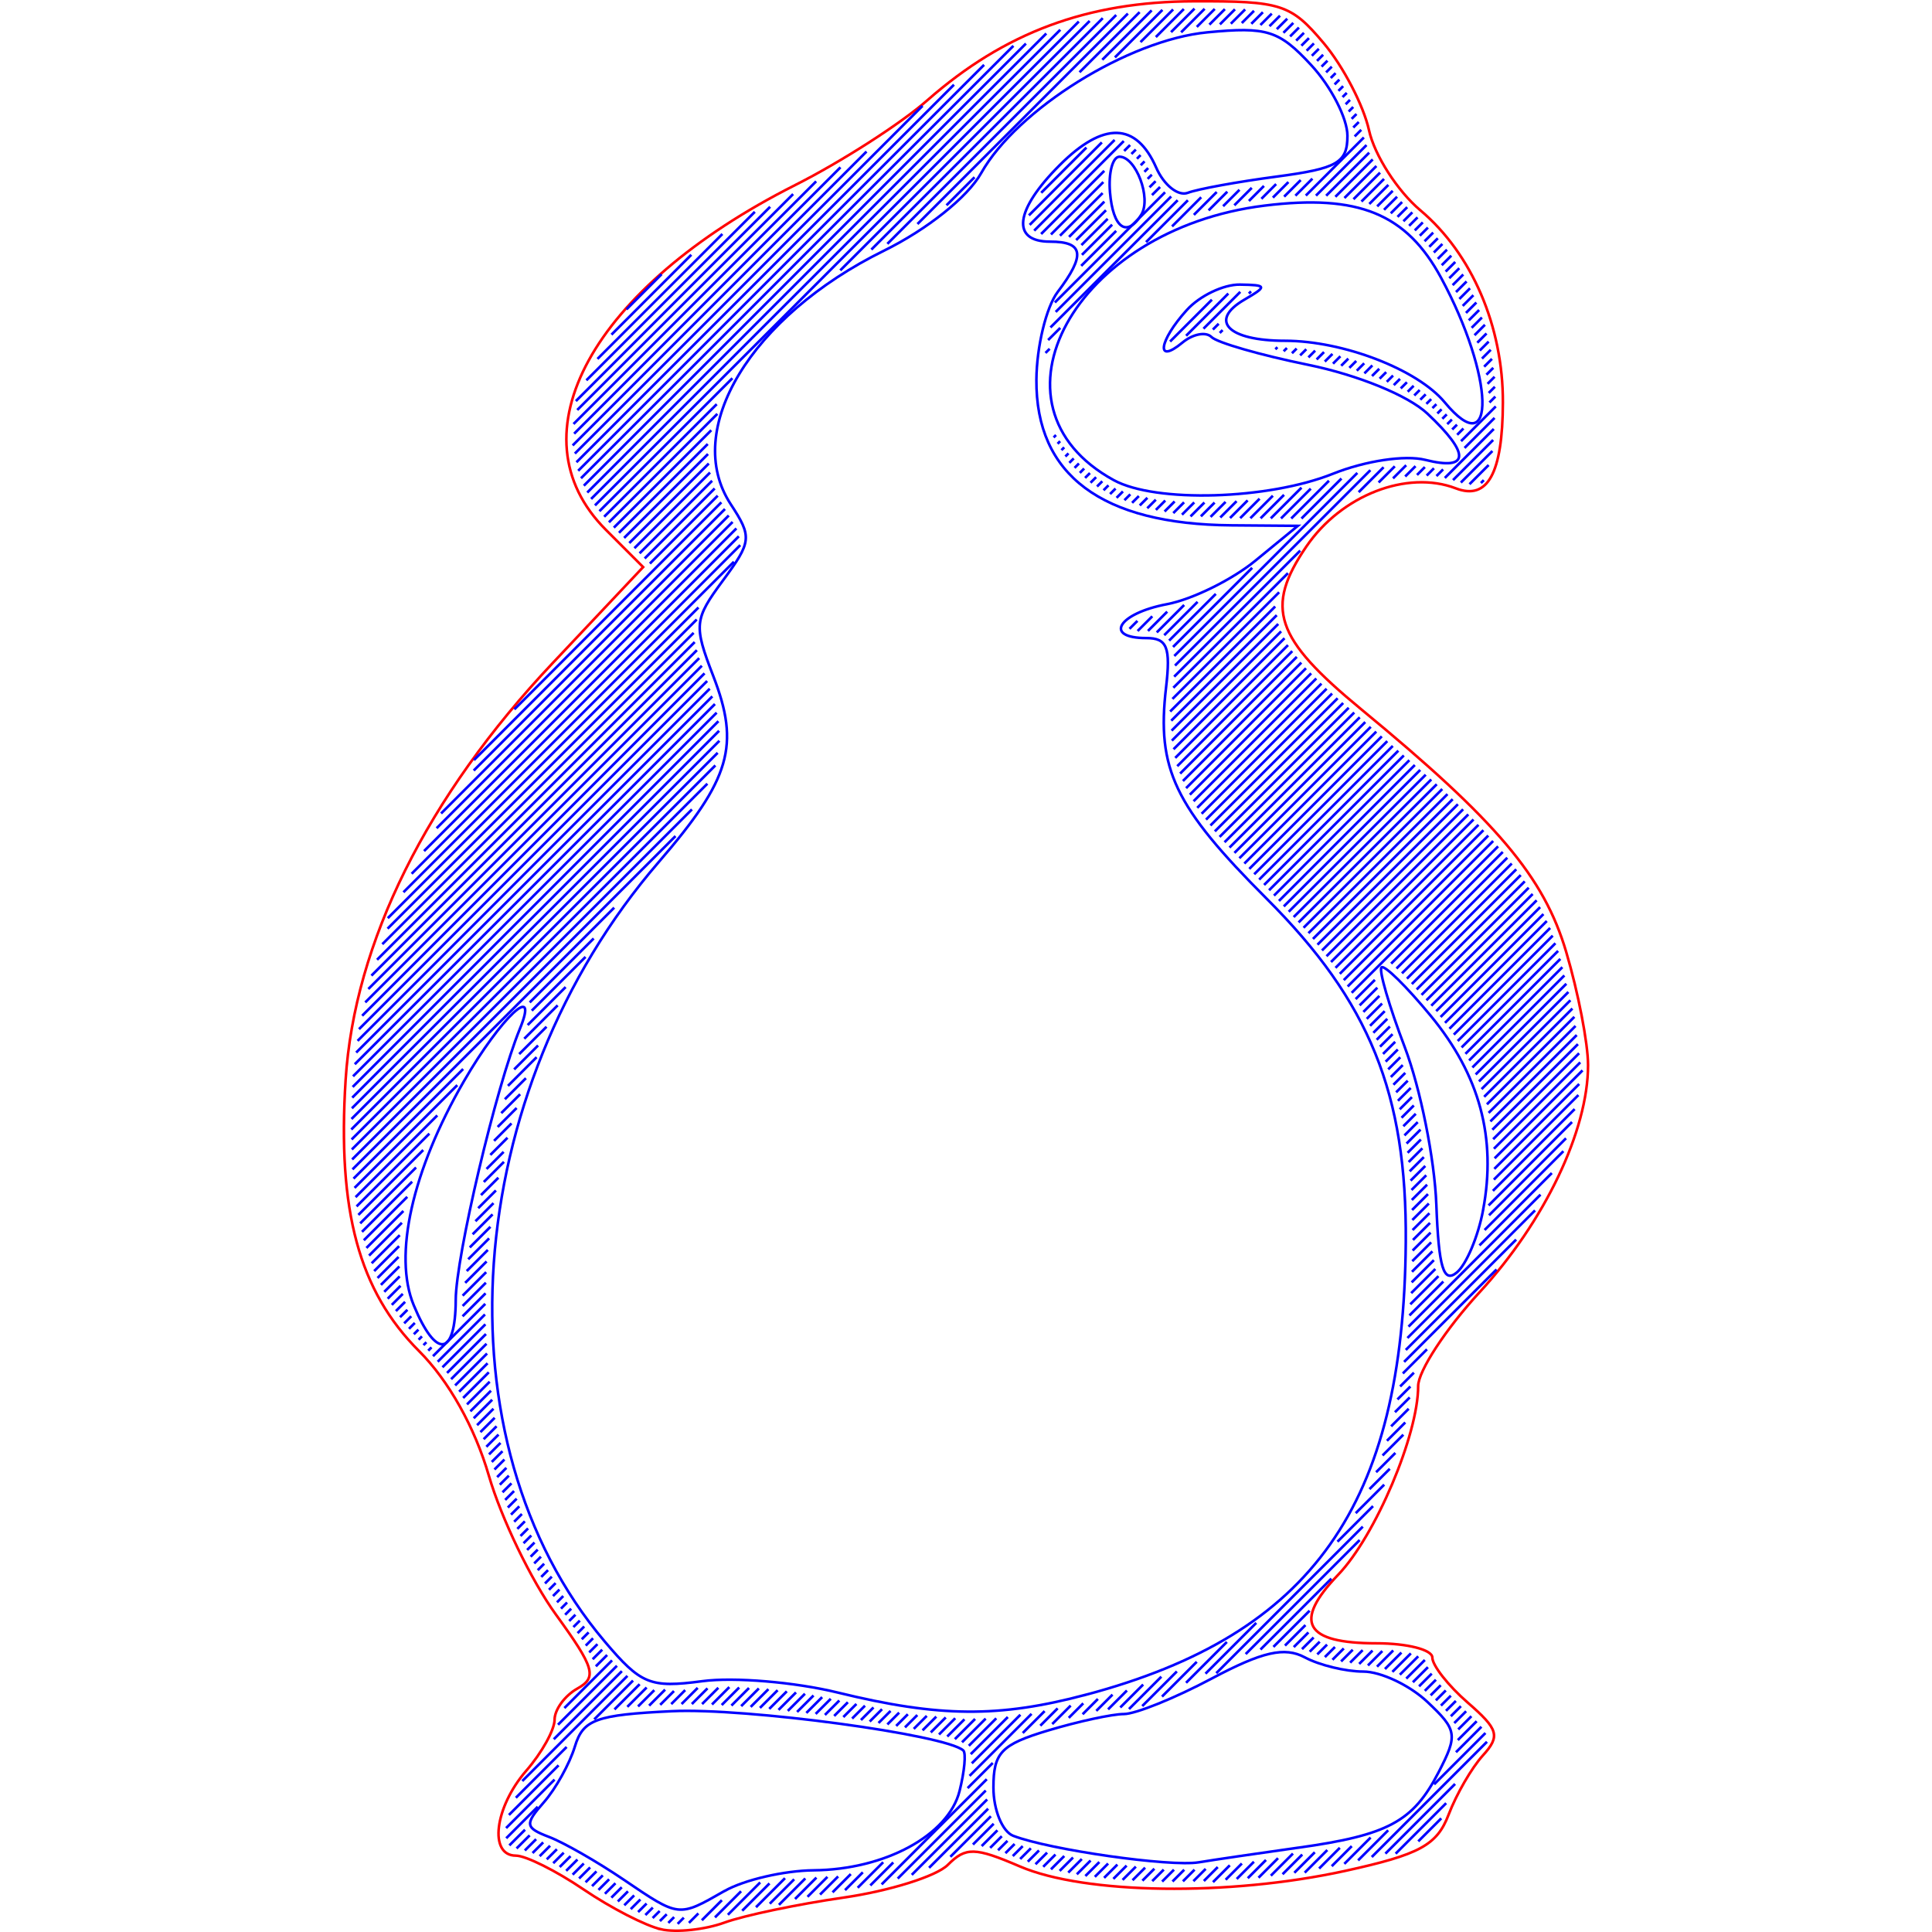 <?xml version="1.0" encoding="UTF-8" standalone="no"?>
<!-- Created with Inkscape (http://www.inkscape.org/) -->

<svg
   xmlns:dc="http://purl.org/dc/elements/1.1/"
   xmlns:cc="http://creativecommons.org/ns#"
   xmlns:rdf="http://www.w3.org/1999/02/22-rdf-syntax-ns#"
   xmlns:svg="http://www.w3.org/2000/svg"
   xmlns="http://www.w3.org/2000/svg"
   xmlns:sodipodi="http://sodipodi.sourceforge.net/DTD/sodipodi-0.dtd"
   xmlns:inkscape="http://www.inkscape.org/namespaces/inkscape"
   width="75mm"
   height="75mm"
   viewBox="0 0 75 75"
   version="1.1"
   id="svg1586"
   inkscape:version="0.92.2 2405546, 2018-03-11"
   sodipodi:docname="75.svg">
  <sodipodi:namedview
     id="base"
     pagecolor="#ffffff"
     bordercolor="#666666"
     borderopacity="1.0"
     inkscape:pageopacity="0.0"
     inkscape:pageshadow="2"
     inkscape:zoom="0.82577733"
     inkscape:cx="121.03123"
     inkscape:cy="68.979071"
     inkscape:document-units="mm"
     inkscape:current-layer="layer1"
     showgrid="false"
     inkscape:window-width="1366"
     inkscape:window-height="703"
     inkscape:window-x="0"
     inkscape:window-y="0"
     inkscape:window-maximized="1" />
  <defs
     id="defs1580" />
  <g
     inkscape:label="Layer 1"
     inkscape:groupmode="layer"
     id="layer1"
     transform="translate(0,-222)">
    <path
       style="fill:none;stroke:#0000ff;stroke-width:0.1;stroke-miterlimit:4;stroke-dasharray:none"
       d="m 44.306,230.332 c 0.395,-0.64 -0.21,-2.248 -0.846,-2.248 -0.267,0 -0.433,0.618 -0.371,1.374 0.115,1.395 0.656,1.783 1.217,0.874 z"
       id="path1657" />
    <path
       style="fill:none;stroke:#0000ff;stroke-width:0.1;stroke-miterlimit:4;stroke-dasharray:none"
       d="m 51.745,240.391 c 1.258,-0.503 2.801,-0.735 3.583,-0.539 1.723,0.432 1.753,-0.227 0.083,-1.796 -0.749,-0.703 -2.697,-1.499 -4.639,-1.896 -1.842,-0.376 -3.526,-0.86 -3.742,-1.077 -0.217,-0.217 -0.726,-0.118 -1.131,0.218 -1.044,0.866 -0.917,-0.061 0.172,-1.265 0.5,-0.553 1.428,-0.998 2.061,-0.988 1.055,0.015 1.07,0.064 0.178,0.583 -1.406,0.818 -0.638,1.598 1.573,1.598 2.255,0 5.142,1.112 6.2,2.388 2.021,2.437 1.924,-1.01 -0.136,-4.826 -1.348,-2.498 -3.21,-3.26 -6.859,-2.809 -7.379,0.911 -11.14,7.764 -5.85,10.658 1.624,0.888 5.984,0.76 8.507,-0.249 z"
       id="path1655" />
    <path
       style="fill:none;stroke:#0000ff;stroke-width:0.1;stroke-miterlimit:4;stroke-dasharray:none"
       d="m 57.573,268.974 c 0.526,-2.802 -0.13,-5.233 -2.035,-7.544 -0.941,-1.141 -1.8,-1.986 -1.909,-1.876 -0.109,0.109 0.298,1.505 0.905,3.101 0.607,1.597 1.157,4.342 1.224,6.102 0.092,2.45 0.278,3.068 0.793,2.642 0.37,-0.306 0.83,-1.397 1.023,-2.425 z"
       id="path1653" />
    <path
       style="fill:none;stroke:#0000ff;stroke-width:0.1;stroke-miterlimit:4;stroke-dasharray:none"
       d="m 17.691,272.464 c 0.009,-1.696 1.567,-8.276 2.493,-10.532 0.759,-1.847 -0.738,-0.443 -2.176,2.042 -2.009,3.471 -2.747,6.765 -1.947,8.694 0.87,2.1 1.619,2.006 1.631,-0.204 z"
       id="path1651" />
    <path
       style="fill:none;stroke:#0000ff;stroke-width:0.1;stroke-miterlimit:4;stroke-dasharray:none"
       d="m 42.164,287.788 c 8.785,-2.34 12.329,-7.36 12.408,-17.574 0.044,-5.755 -1.404,-9.331 -5.397,-13.324 -3.586,-3.586 -4.278,-5.037 -3.909,-8.198 0.183,-1.567 0.042,-1.922 -0.764,-1.922 -1.674,0 -1.093,-0.957 0.797,-1.315 0.982,-0.186 2.528,-0.947 3.435,-1.69 l 1.649,-1.352 -2.575,-0.02 c -5.04,-0.039 -7.603,-1.951 -7.575,-5.653 0.01,-1.285 0.381,-2.816 0.824,-3.403 1.092,-1.443 1.015,-1.956 -0.292,-1.956 -1.526,0 -1.372,-1.226 0.371,-2.97 1.701,-1.701 2.971,-1.668 3.747,0.095 0.3,0.682 0.854,1.123 1.23,0.978 0.376,-0.144 1.924,-0.427 3.439,-0.628 2.372,-0.315 2.755,-0.535 2.755,-1.588 0,-0.673 -0.634,-1.907 -1.409,-2.744 -1.249,-1.347 -1.708,-1.492 -4.03,-1.269 -3.06,0.294 -7.388,2.989 -8.78,5.466 -0.522,0.93 -2.094,2.184 -3.779,3.014 -5.168,2.547 -7.831,6.955 -5.943,9.837 0.834,1.273 0.816,1.452 -0.301,2.962 -1.117,1.511 -1.14,1.734 -0.377,3.707 1.046,2.705 0.67,3.992 -2.107,7.213 -7.723,8.954 -8.67,22.502 -2.114,30.259 1.416,1.675 1.769,1.819 3.797,1.55 1.23,-0.164 3.596,0.035 5.258,0.442 3.944,0.964 6.253,0.984 9.643,0.081 z"
       id="path1649" />
    <path
       style="fill:none;stroke:#0000ff;stroke-width:0.1;stroke-miterlimit:4;stroke-dasharray:none"
       d="m 50.382,293.73 c 3.504,-0.49 4.471,-1.009 5.466,-2.935 0.751,-1.452 0.72,-1.64 -0.442,-2.732 -0.686,-0.645 -1.805,-1.173 -2.485,-1.173 -0.681,0 -1.701,-0.248 -2.268,-0.551 -0.784,-0.42 -1.648,-0.223 -3.618,0.824 -1.423,0.757 -2.955,1.376 -3.404,1.376 -0.449,0 -1.772,0.286 -2.941,0.637 -1.826,0.547 -2.125,0.859 -2.125,2.216 0,0.868 0.346,1.712 0.769,1.874 1.419,0.545 6.089,1.212 7.2,1.029 0.605,-0.1 2.336,-0.354 3.847,-0.566 z"
       id="path1647" />
    <path
       style="fill:none;stroke:#0000ff;stroke-width:0.1;stroke-miterlimit:4;stroke-dasharray:none"
       d="m 28.124,295.41 c 0.756,-0.432 2.314,-0.794 3.462,-0.805 2.773,-0.026 5.234,-1.363 5.664,-3.078 0.192,-0.764 0.257,-1.472 0.145,-1.574 -0.679,-0.614 -8.444,-1.662 -11.304,-1.525 -2.961,0.142 -3.454,0.321 -3.775,1.374 -0.203,0.666 -0.744,1.639 -1.203,2.161 -0.752,0.857 -0.733,0.989 0.202,1.347 0.57,0.218 1.875,0.965 2.899,1.66 2.166,1.469 2.116,1.463 3.908,0.439 z"
       id="path1645" />
    <path
       style="fill:none;stroke:#ff0000;stroke-width:0.1;stroke-miterlimit:4;stroke-dasharray:none"
       d="m 25.665,296.895 c -0.597,-0.132 -1.953,-0.829 -3.013,-1.549 -1.06,-0.72 -2.241,-1.31 -2.624,-1.31 -1.061,0 -0.832,-1.874 0.402,-3.298 0.605,-0.697 1.099,-1.588 1.099,-1.98 0,-0.392 0.399,-0.936 0.886,-1.209 0.775,-0.434 0.67,-0.795 -0.839,-2.878 -0.949,-1.31 -2.118,-3.732 -2.598,-5.383 -0.547,-1.88 -1.559,-3.688 -2.711,-4.84 -2.332,-2.332 -3.173,-5.438 -2.85,-10.527 0.338,-5.325 3.162,-11.006 8.044,-16.187 l 3.506,-3.72 -1.445,-1.445 c -3.684,-3.684 -0.545,-9.401 7.349,-13.386 1.787,-0.902 4.095,-2.382 5.127,-3.289 3.005,-2.638 6.214,-3.83 10.35,-3.844 3.393,-0.011 3.761,0.108 5.037,1.624 0.757,0.9 1.549,2.423 1.761,3.386 0.211,0.963 1.107,2.359 1.99,3.102 2.003,1.685 3.217,4.514 3.206,7.47 -0.01,2.743 -0.59,3.8 -1.826,3.326 -1.892,-0.726 -4.449,0.269 -5.804,2.259 -1.621,2.381 -1.228,3.549 2.125,6.313 5.271,4.346 7.096,6.504 7.96,9.414 0.468,1.576 0.851,3.558 0.851,4.404 0,2.542 -1.689,6.077 -4.213,8.819 -1.31,1.423 -2.382,3.061 -2.382,3.641 0,1.896 -1.662,5.817 -3.104,7.322 -1.764,1.841 -1.304,2.663 1.488,2.663 1.191,0 2.166,0.249 2.166,0.553 0,0.304 0.617,1.09 1.371,1.746 1.202,1.045 1.275,1.299 0.588,2.058 -0.431,0.476 -1.027,1.507 -1.326,2.291 -0.452,1.188 -1.123,1.553 -4.023,2.188 -4.508,0.987 -10.098,0.91 -12.623,-0.175 -1.748,-0.751 -2.098,-0.758 -2.797,-0.059 -0.44,0.44 -2.261,1.011 -4.048,1.269 -1.787,0.258 -3.867,0.695 -4.623,0.971 -0.756,0.275 -1.862,0.393 -2.459,0.261 z"
       id="path1132" />
    <path
       inkscape:connector-curvature="0"
       d="m 25.683,232.646 -1.364,1.364 m -0.582,0.981 3.1,-3.1 m 1.206,-0.807 -4.849,4.849 m -0.431,0.83 6.54,-6.54 m 0.594,-0.195 -7.542,7.542 m 0.054,0.345 8.38,-8.38 m 0.894,-0.495 -9.419,9.419 m 0.024,0.376 10.339,-10.339 m 1.011,-0.612 -11.408,11.408 m 0.086,0.314 13.497,-13.497 m 1.22,-0.821 -14.656,14.656 m 0.068,0.331 15.757,-15.757 m 1.138,-0.739 -16.786,16.786 m 0.11,0.289 17.162,-17.162 m 0.791,-0.392 -17.82,17.82 m 0.15,0.249 18.214,-18.214 m 0.718,-0.319 -18.783,18.783 m 9.523,-9.124 9.682,-9.682 m -13.87,13.87 -5.161,5.161 m 10.556,-10.157 8.983,-8.983 m -14.986,14.986 -4.369,4.369 m 10.994,-10.594 8.883,-8.883 m -15.484,15.484 -4.209,4.209 m 11.978,-11.579 8.169,-8.169 m -16.174,16.174 -3.781,3.781 m 18.077,-17.678 2.333,-2.333 m -6.409,6.409 -1.088,1.088 m -12.714,12.714 3.445,-3.445 m 17.234,-16.835 -1.917,1.917 m -18.562,18.562 3.256,-3.256 m 17.64,-17.241 -1.844,1.844 m -18.852,18.852 3.086,-3.086 m 18.026,-17.627 -1.267,1.267 m -19.646,19.646 2.936,-2.936 m 18.392,-17.993 -1.087,1.087 m -20.041,20.041 2.816,-2.816 m 18.727,-18.328 -0.911,0.911 m -20.433,20.433 2.717,-2.717 m 19.019,-18.62 -0.912,0.912 m -20.623,20.623 2.634,-2.634 m 19.294,-18.895 -0.696,0.696 m -26.492,26.492 8.035,-8.035 m 19.546,-19.147 -0.601,0.601 m -6.528,6.528 1.755,-1.755 m -14.032,14.032 -9.746,9.746 m 28.96,-28.561 0.584,-0.584 m -5.167,5.167 -2.832,2.832 m -21.552,21.552 9.901,-9.901 m 20.045,-19.646 -0.555,0.555 m -7.809,7.809 3.297,-3.297 m -14.83,14.83 -11.316,11.316 m 31.083,-30.684 0.475,-0.475 m -5.056,5.056 -3.478,3.478 m -23.198,23.198 11.638,-11.638 m 20.438,-20.039 -0.449,0.449 m -4.937,4.937 0.231,-0.231 m -1.002,1.002 -2.452,2.452 M 16.462,255.038 28.681,242.819 m 20.689,-20.29 -0.441,0.441 m -5.007,5.007 0.171,-0.171 m -1.262,1.262 -2.033,2.033 m -24.818,24.818 12.757,-12.757 m 20.952,-20.553 -0.408,0.408 m -5.145,5.145 0.141,-0.141 m -1.474,1.474 -1.654,1.654 m -25.488,25.488 12.829,-12.829 m 21.481,-21.082 -0.406,0.406 m -5.283,5.283 0.15,-0.15 m -1.561,1.561 -1.37,1.37 m -26.447,26.447 12.061,-12.061 m 23.091,-22.692 -0.383,0.383 m -5.397,5.397 0.146,-0.146 m -1.638,1.638 -1.157,1.157 m -26.731,26.731 12.001,-12.001 m 23.378,-22.979 -0.344,0.344 m -5.529,5.529 0.162,-0.162 m -1.714,1.714 -1.019,1.019 m -27.139,27.139 12.085,-12.085 m 23.692,-23.293 -0.302,0.302 m -5.694,5.694 0.237,-0.237 m -1.687,1.687 -1.172,1.172 m -27.364,27.364 12.331,-12.331 m 23.845,-23.446 -0.293,0.293 m -5.8,5.8 0.314,-0.314 m -1.704,1.704 -1.358,1.358 m -27.553,27.553 12.634,-12.634 m 23.953,-23.554 -0.283,0.283 m -9.773,9.773 4.278,-4.278 m -18.085,18.085 -12.844,12.844 m 36.627,-36.228 0.27,-0.27 m -5.732,5.732 -4.482,4.482 m -26.803,26.803 13.067,-13.067 m 24.118,-23.719 -0.238,0.238 m -10.347,10.347 4.938,-4.938 m -18.367,18.367 -13.291,13.291 m 37.244,-36.845 0.229,-0.229 m -5.418,5.418 -1.624,1.624 m -3.802,3.802 0.472,-0.472 m -13.708,13.708 -13.515,13.515 m 37.542,-37.143 0.221,-0.221 m -5.07,5.07 -1.131,1.131 m -4.913,4.913 0.162,-0.162 m -13.196,13.196 -13.67,13.67 m 37.777,-37.378 0.189,-0.189 m -4.615,4.615 -0.887,0.887 m -32.519,32.519 13.826,-13.826 m 24.341,-23.942 -0.186,0.186 m -4.89,4.89 0.726,-0.726 m -19.89,19.89 -13.982,13.982 m 38.186,-37.786 0.183,-0.183 m -4.024,4.024 -0.636,0.636 M 13.705,263.782 27.82,249.667 m 24.461,-24.062 -0.163,0.163 m -4.201,4.201 0.677,-0.677 m -20.705,20.705 -14.198,14.198 m 38.546,-38.147 0.17,-0.17 m -3.34,3.34 -0.584,0.584 M 13.675,264.61 27.916,250.37 m 24.616,-24.217 -0.177,0.177 m -3.387,3.387 0.571,-0.571 m -21.612,21.612 -14.267,14.267 m 38.81,-38.411 0.188,-0.188 m -2.642,2.642 -0.603,0.603 m -35.768,35.768 14.214,-14.214 m 24.888,-24.488 -0.214,0.214 m -2.683,2.683 0.643,-0.643 m -22.723,22.723 -14.133,14.133 m 38.95,-38.551 0.256,-0.256 m -1.896,1.896 -0.66,0.66 m -9.386,9.386 0.093,-0.093 m -13.535,13.535 -13.81,13.81 m 37.042,-36.643 2.254,-2.254 m -11.791,11.791 -0.099,0.099 M 13.659,266.622 26.86,253.421 m 26.188,-25.789 -1.962,1.962 m -5.664,5.664 1.624,-1.624 m -5.733,5.733 -0.107,0.107 M 13.67,267.01 26.223,254.457 m 26.929,-26.53 -1.67,1.67 m -5.437,5.437 1.639,-1.639 m -6.205,6.205 -0.121,0.121 M 13.684,267.395 23.843,257.236 m 29.446,-29.047 -1.45,1.45 m -5.12,5.12 1.429,-1.429 m -6.466,6.466 -0.171,0.171 m -20.947,20.947 2.483,-2.483 m -5.068,5.068 -4.255,4.255 m 38.467,-38.068 1.241,-1.241 m -4.867,4.867 -0.084,0.084 m -1.397,1.397 0.225,-0.225 m -5.424,5.424 -0.17,0.17 m -21.071,21.071 2.086,-2.086 m -4.978,4.978 -3.988,3.988 m 38.779,-38.38 1.031,-1.031 m -6.112,6.112 -0.111,0.111 m -5.432,5.432 0.168,-0.168 m -20.129,20.129 -1.474,1.474 m -6.681,6.681 3.172,-3.172 m 36.753,-36.354 -0.876,0.876 m -10.729,10.729 0.188,-0.188 m -20.663,20.663 -1.296,1.296 m -6.51,6.51 2.826,-2.826 m 37.228,-36.829 -0.74,0.74 m -10.822,10.822 0.216,-0.216 m -21.334,21.334 -1.061,1.061 m -6.243,6.243 2.517,-2.517 m 37.636,-37.237 -0.603,0.603 m -10.875,10.875 0.204,-0.204 m -21.903,21.903 -0.929,0.929 m -5.977,5.977 2.169,-2.169 m 38.084,-37.685 -0.507,0.507 m -10.888,10.888 0.192,-0.192 m -22.201,22.201 -1.112,1.112 m -5.666,5.666 1.946,-1.946 m 38.43,-38.031 -0.439,0.439 m -10.897,10.897 0.212,-0.212 m -22.889,22.889 -0.817,0.817 m -5.475,5.475 1.686,-1.686 m 38.818,-38.419 -0.376,0.376 m -10.906,10.906 0.246,-0.246 m -23.4,23.4 -0.733,0.733 m -5.234,5.234 1.435,-1.435 m 39.167,-38.768 -0.346,0.346 m -4.971,4.971 0.08,-0.081 m -5.711,5.711 -0.228,0.228 m -24.331,24.331 0.736,-0.736 m -4.455,4.455 -1.274,1.274 m 40.375,-39.976 0.327,-0.327 m -5.071,5.071 -0.126,0.126 m -5.884,5.884 0.263,-0.263 m -24.354,24.354 -0.677,0.677 m -4.752,4.752 1.091,-1.091 m 39.714,-39.315 -0.311,0.311 m -4.768,4.768 0.182,-0.182 m -5.794,5.794 -0.297,0.297 M 19.035,266.834 19.701,266.167 m -4.208,4.208 -0.968,0.968 m 40.592,-40.193 0.315,-0.315 m -4.722,4.722 -0.239,0.239 m -5.934,5.934 0.332,-0.332 m -25.318,25.318 -0.663,0.663 m -4.232,4.232 0.816,-0.816 m 40.164,-39.765 -0.335,0.335 m -4.508,4.508 0.261,-0.261 m -5.819,5.819 -0.363,0.363 m -26.091,26.091 0.782,-0.782 m -4.06,4.06 -0.716,0.716 m 40.697,-40.298 0.331,-0.331 m -4.417,4.417 -0.287,0.287 m -5.902,5.902 0.39,-0.39 m -26.252,26.252 -0.675,0.675 m -3.755,3.755 0.598,-0.598 m 40.478,-40.079 -0.331,0.331 m -4.233,4.234 0.297,-0.297 m -5.761,5.761 -0.418,0.418 m -26.983,26.983 0.688,-0.688 m -3.702,3.702 -0.5,0.5 m 40.765,-40.366 0.357,-0.357 m -4.138,4.138 -0.287,0.287 m -5.862,5.862 0.475,-0.475 m -27.202,27.202 -0.701,0.701 m -3.247,3.247 0.427,-0.427 m 40.702,-40.303 -0.371,0.371 m -3.903,3.903 0.277,-0.277 m -5.587,5.587 -0.539,0.539 m -27.868,27.868 0.774,-0.774 m -3.396,3.396 -0.357,0.357 m 40.751,-40.352 0.373,-0.373 m -3.843,3.843 -0.267,0.267 m -5.765,5.765 0.533,-0.533 m -28.113,28.113 -0.801,0.801 m -2.707,2.707 0.286,-0.286 m 40.833,-40.434 -0.388,0.388 m -3.59,3.59 0.287,-0.287 m -5.381,5.381 -0.582,0.582 m -28.818,28.818 0.811,-0.811 m -3.023,3.023 -0.275,0.275 m 40.701,-40.302 0.413,-0.413 m -3.529,3.529 -0.309,0.309 m -5.594,5.594 0.632,-0.632 m -29.066,29.066 -0.82,0.82 m -2.241,2.241 0.227,-0.227 m 40.829,-40.43 -0.411,0.411 m -3.26,3.26 0.281,-0.281 m -5.109,5.109 -0.684,0.684 m -29.691,29.691 0.83,-0.83 m -2.646,2.646 -0.178,0.178 m 40.588,-40.189 0.413,-0.413 m -3.254,3.254 -0.254,0.254 m -5.414,5.414 0.754,-0.754 m -4.743,4.743 -0.307,0.307 m -25.888,25.888 0.913,-0.913 m -2.492,2.492 -0.13,0.13 m 40.531,-40.132 0.415,-0.415 m -3.118,3.118 -0.244,0.244 m -5.295,5.295 0.873,-0.873 m -4.681,4.681 -0.57,0.57 m -26.202,26.202 0.902,-0.902 m -2.31,2.31 -0.113,0.113 m 40.47,-40.071 0.403,-0.403 m -2.964,2.964 -0.242,0.242 m -5.17,5.17 0.91,-0.91 m -4.535,4.535 -0.747,0.747 m -26.607,26.607 0.893,-0.893 m -2.099,2.099 -0.127,0.127 m 40.395,-39.996 0.401,-0.401 m -2.804,2.804 -0.239,0.239 m -5.044,5.044 1.191,-1.191 m -4.555,4.555 -1.064,1.064 m -28.097,28.097 2.031,-2.031 m 38.689,-38.29 -0.399,0.399 m -2.482,2.482 0.231,-0.231 m -3.994,3.994 -1.155,1.155 m -4.534,4.534 1.294,-1.294 m -27.662,27.662 -1.835,1.835 m 40.248,-39.849 0.405,-0.405 m -2.533,2.533 -0.211,0.211 m -4.775,4.775 1.465,-1.465 m -4.393,4.393 -1.812,1.812 m -28.21,28.21 1.668,-1.668 m 38.863,-38.464 -0.359,0.359 m -2.212,2.212 0.209,-0.209 m -3.269,3.269 -1.553,1.553 m -4.986,4.986 3.072,-3.072 m -29.744,29.744 -1.51,1.51 m 40.089,-39.69 0.345,-0.345 m -2.231,2.231 -0.186,0.186 m -9.786,9.786 7.106,-7.106 m -33.806,33.806 -1.374,1.374 m 40.018,-39.619 0.341,-0.341 m -2.111,2.111 -0.153,0.153 m -9.994,9.994 7.585,-7.585 m -34.291,34.291 -1.239,1.239 m 39.946,-39.547 0.303,-0.303 m -1.956,1.956 -0.163,0.163 m -3.055,3.055 0.968,-0.968 m -3.237,3.237 -4.893,4.893 m -27.757,27.757 1.103,-1.103 m 39.042,-38.643 -0.266,0.266 m -1.712,1.712 0.171,-0.171 m -2.016,2.016 -0.628,0.628 m -7.969,7.969 4.449,-4.449 m -31.023,31.023 -0.996,0.996 m 39.768,-39.369 0.273,-0.273 m -1.658,1.658 -0.18,0.18 m -2.105,2.105 0.51,-0.51 m -4.932,4.932 -4.14,4.14 m -27.387,27.387 0.881,-0.881 m 39.022,-38.623 -0.239,0.239 m -1.418,1.418 0.186,-0.186 m -1.61,1.61 -0.401,0.401 m -9.124,9.124 4.077,-4.077 m -30.443,30.443 -0.8,0.8 m 39.561,-39.162 0.229,-0.229 m -1.239,1.239 -0.243,0.243 m -1.559,1.559 0.305,-0.305 m -5.75,5.75 -4.095,4.095 m -27.079,27.079 0.718,-0.718 m 38.959,-38.56 -1.348,1.348 m -1.335,1.335 0.283,-0.283 m -6.045,6.045 -4.14,4.14 m -26.962,26.962 0.637,-0.637 m 38.863,-38.464 -1.165,1.165 m -1.091,1.091 0.258,-0.258 m -6.288,6.288 -4.241,4.241 m -26.843,26.843 0.555,-0.555 m 38.785,-38.386 -1.901,1.901 m -10.532,10.532 4.309,-4.309 M 19.277,277.368 18.775,277.87 m 37.632,-37.233 1.557,-1.557 m -7.964,7.964 -4.377,4.377 m -26.743,26.743 0.473,-0.473 m 38.582,-38.183 -1.225,1.225 m -11.009,11.009 4.465,-4.465 m -30.737,30.737 -0.445,0.445 m 38.062,-37.663 0.743,-0.743 m -7.447,7.447 -4.53,4.53 m -26.722,26.722 0.416,-0.416 m 38.095,-37.696 -0.112,0.112 m -11.567,11.567 4.596,-4.596 m -30.936,30.936 -0.387,0.387 m 26.849,-26.45 4.654,-4.654 m -31.04,31.04 -0.359,0.359 m 26.891,-26.492 4.709,-4.709 m -31.145,31.145 -0.351,0.351 m 26.932,-26.533 4.764,-4.764 m -31.244,31.244 -0.348,0.348 m 26.97,-26.571 4.822,-4.822 m -31.343,31.343 -0.345,0.345 m 27.036,-26.637 4.852,-4.852 m -31.442,31.442 -0.343,0.343 m 27.104,-26.705 4.894,-4.894 m -31.553,31.553 -0.322,0.322 m 27.152,-26.753 4.938,-4.938 m -31.667,31.667 -0.3,0.3 m 27.2,-26.801 4.982,-4.982 m -31.767,31.767 -0.292,0.292 m 27.262,-26.862 5.012,-5.012 m -31.857,31.857 -0.294,0.294 m 27.331,-26.932 5.034,-5.034 m -31.946,31.946 -0.301,0.301 m 27.405,-27.006 5.056,-5.056 m -32.035,32.035 -0.288,0.288 m 27.459,-27.06 5.078,-5.078 m -32.125,32.125 -0.275,0.275 m 27.514,-27.115 5.1,-5.1 m -32.214,32.214 -0.262,0.262 m 27.568,-27.169 5.122,-5.122 m -32.303,32.303 -0.25,0.25 m 27.623,-27.224 5.144,-5.144 m -32.367,32.367 -0.263,0.263 m 27.677,-27.278 5.166,-5.166 m -32.433,32.433 -0.265,0.265 m 27.724,-27.325 5.188,-5.188 m -32.499,32.499 -0.258,0.258 m 27.761,-27.361 5.211,-5.211 m -32.565,32.565 -0.251,0.251 m 27.797,-27.398 5.233,-5.233 m -32.631,32.631 -0.244,0.244 m 27.834,-27.435 5.255,-5.255 m -32.697,32.697 -0.237,0.237 m 27.871,-27.472 5.276,-5.276 m -32.752,32.752 -0.234,0.234 M 49.836,257.187 55.133,251.889 m -32.795,32.795 -0.242,0.242 m 27.932,-27.533 5.319,-5.319 m -32.838,32.838 -0.25,0.25 m 27.961,-27.562 5.341,-5.341 m -32.881,32.881 -0.258,0.258 m 27.99,-27.591 5.362,-5.362 m -32.924,32.924 -0.266,0.266 m 28.02,-27.62 5.384,-5.384 m -32.966,32.967 -0.284,0.284 m 28.056,-27.657 5.397,-5.397 m -32.998,32.998 -0.321,0.321 m 28.097,-27.698 5.424,-5.424 m -33.015,33.015 -0.371,0.371 m 28.138,-27.739 5.451,-5.451 m -33.027,33.027 -0.439,0.439 m 28.19,-27.791 5.478,-5.478 m -33.038,33.038 -1.85,1.85 m 29.585,-29.186 5.505,-5.505 m -33.05,33.05 -2.288,2.288 m 30.008,-29.608 5.532,-5.532 m -33.061,33.061 -2.643,2.643 m 30.347,-29.947 5.55,-5.55 m -33.038,33.038 -4.081,4.081 m 31.735,-31.336 5.575,-5.575 m -33.012,33.012 -1.505,1.505 m -3.043,3.043 1.971,-1.971 m 35.779,-35.38 -5.611,5.611 m -28.311,28.311 0.978,-0.978 m -3.148,3.148 -1.927,1.927 m 32.56,-32.161 5.648,-5.648 m -32.862,32.862 -0.75,0.75 m -4.706,4.706 1.881,-1.881 m 36.628,-36.228 -5.684,5.684 m -27.703,27.703 0.631,-0.631 m -4.525,4.525 -1.223,1.223 m 34.352,-33.953 4.334,-4.334 m -4.965,4.965 -0.747,0.747 m -27.427,27.427 0.62,-0.62 m -5.438,5.438 -0.608,0.608 m 34.439,-34.04 4.301,-4.301 m -5.045,5.045 -0.687,0.687 m -27.152,27.152 0.535,-0.535 m -5.602,5.602 -0.508,0.508 m 34.37,-33.971 4.263,-4.263 m -5.139,5.139 -0.621,0.621 m -26.87,26.87 0.542,-0.542 m -5.787,5.787 -0.438,0.438 m 34.243,-33.844 4.244,-4.244 m -5.209,5.209 -0.595,0.595 m -26.599,26.599 0.627,-0.627 m -5.998,5.998 -0.413,0.413 m 34.133,-33.734 4.229,-4.229 m -5.282,5.282 -0.568,0.568 m -26.329,26.329 0.609,-0.609 m -6.111,6.111 -0.405,0.405 m 34.045,-33.646 4.196,-4.196 m -5.336,5.336 -0.541,0.541 m -26.059,26.059 0.631,-0.631 m -6.267,6.267 -0.393,0.393 m 33.958,-33.558 4.161,-4.161 m -5.388,5.388 -0.514,0.514 m -25.804,25.804 0.674,-0.674 m -6.429,6.429 -0.407,0.407 m 33.897,-33.498 4.125,-4.125 m -5.44,5.44 -0.486,0.486 m -25.556,25.556 0.678,-0.678 m -6.546,6.546 -0.421,0.421 m 33.835,-33.436 4.09,-4.09 m -5.492,5.492 -0.471,0.471 m -25.296,25.296 0.682,-0.682 m -6.659,6.659 -0.438,0.438 m 33.774,-33.374 4.035,-4.035 m -5.525,5.525 -0.472,0.472 m -25.019,25.019 0.686,-0.686 m -6.795,6.795 -0.433,0.433 m 33.694,-33.295 3.993,-3.993 m -5.558,5.558 -0.468,0.468 m -24.749,24.749 0.688,-0.688 m -6.921,6.921 -0.428,0.428 m 33.614,-33.215 3.952,-3.952 m -5.592,5.592 -0.463,0.463 m -24.49,24.49 0.685,-0.685 m -7.032,7.032 -0.423,0.423 m 33.535,-33.135 3.91,-3.91 m -5.625,5.625 -0.459,0.459 m -24.23,24.23 0.681,-0.681 m -7.143,7.143 -0.418,0.418 m 33.454,-33.055 3.841,-3.841 m -5.63,5.63 -0.45,0.45 m -23.975,23.975 0.678,-0.678 m -7.254,7.254 -0.413,0.413 m 33.354,-32.955 3.794,-3.794 m -5.618,5.618 -0.496,0.496 m -23.685,23.685 0.666,-0.666 m -7.356,7.356 -0.409,0.409 m 33.255,-32.855 3.747,-3.747 m -5.676,5.676 -0.472,0.472 m -23.395,23.395 0.639,-0.639 m -7.445,7.445 -0.403,0.403 m 33.155,-32.756 3.684,-3.684 m -5.688,5.688 -0.477,0.477 m -23.105,23.105 0.613,-0.613 m -7.538,7.538 -0.393,0.393 m 33.046,-32.647 3.62,-3.62 m -5.69,5.69 -0.483,0.483 m -22.814,22.814 0.586,-0.586 m -7.631,7.631 -0.384,0.384 m 32.923,-32.524 3.571,-3.571 m -5.693,5.693 -0.516,0.516 m -22.496,22.496 0.559,-0.559 m -7.723,7.723 -0.375,0.375 m 32.8,-32.401 3.521,-3.521 m -5.661,5.661 -0.542,0.542 m -22.22,22.22 0.531,-0.531 m -7.813,7.813 -0.33,0.33 m 32.643,-32.244 3.471,-3.471 m -5.726,5.726 -0.515,0.515 m -21.905,21.905 0.508,-0.508 m -7.904,7.904 -0.289,0.289 m 32.461,-32.062 3.448,-3.448 m -5.746,5.746 -0.533,0.533 m -21.604,21.604 0.499,-0.499 m -7.97,7.97 -0.273,0.273 m 32.279,-31.88 3.426,-3.426 m -5.767,5.767 -0.551,0.551 m -21.301,21.301 0.488,-0.488 m -8.027,8.027 -0.266,0.266 m 32.105,-31.706 3.396,-3.396 m -5.788,5.788 -0.569,0.569 m -20.998,20.998 0.478,-0.478 m -8.07,8.07 -0.226,0.226 m 31.844,-31.445 3.374,-3.374 m -5.796,5.796 -0.571,0.571 m -20.691,20.691 0.467,-0.467 m -8.025,8.025 -0.24,0.24 m 31.55,-31.151 3.352,-3.352 m -5.808,5.808 -0.594,0.594 m -20.359,20.359 0.457,-0.457 m -7.793,7.793 -0.367,0.367 m 31.189,-30.789 3.322,-3.322 m -5.821,5.821 -0.617,0.617 m -20.028,20.028 0.453,-0.453 m -7.219,7.219 -0.778,0.778 m 30.719,-30.32 3.336,-3.336 m -5.833,5.833 -0.64,0.64 m -19.696,19.696 0.479,-0.479 m -6.841,6.841 -1.014,1.014 m 30.239,-29.84 3.351,-3.351 m -5.855,5.855 -0.654,0.654 m -19.364,19.364 0.505,-0.505 m -6.466,6.466 -1.255,1.255 m 29.765,-29.366 3.413,-3.413 m -5.922,5.922 -0.661,0.661 m -19.037,19.037 0.532,-0.532 m -6.474,6.474 -1.06,1.06 m 29.197,-28.798 3.295,-3.295 m -5.769,5.769 -0.696,0.696 m -18.706,18.706 0.581,-0.581 m -6.24,6.24 -1.127,1.127 m 28.645,-28.246 3.282,-3.282 m -5.718,5.718 -0.731,0.731 m -18.373,18.373 0.63,-0.63 m -6.252,6.252 -0.947,0.947 m 28.072,-27.673 3.173,-3.173 m -5.522,5.522 -0.793,0.793 m -18.041,18.041 0.668,-0.668 m -6.178,6.178 -1.024,1.024 m 27.549,-27.15 3.238,-3.238 m -5.362,5.362 -0.862,0.862 m -17.732,17.732 0.784,-0.784 m -6.159,6.159 -0.83,0.83 m 26.94,-26.541 2.989,-2.989 m -5.074,5.074 -0.936,0.936 m -17.437,17.437 0.918,-0.918 m -6.143,6.143 -0.773,0.773 m 26.284,-25.885 3.059,-3.059 m -4.85,4.85 -1.093,1.093 m -17.138,17.138 1.066,-1.066 m -6.139,6.139 -0.703,0.703 m 25.599,-25.2 2.808,-2.808 m -4.211,4.211 -1.316,1.316 m -17.031,17.031 1.441,-1.441 m -6.096,6.096 -0.708,0.708 m 22.359,-21.96 5.124,-5.124 m -20.191,20.191 -1.886,1.886 m -4.922,4.922 0.691,-0.691 m 26.094,-25.695 -4.952,4.952 m -16.999,16.999 2.407,-2.407 m -5.76,5.76 -0.99,0.99 m 21.278,-20.878 4.284,-4.284 m -18.305,18.305 -0.849,0.849 m -2.141,2.141 0.977,-0.977 m -3.862,3.862 -0.892,0.892 m 20.723,-20.324 3.589,-3.589 m -17.039,17.039 -0.673,0.673 m -6.16,6.16 4.082,-4.082 m 17.088,-16.689 -0.937,0.937 m -13.61,13.61 0.716,-0.716 m -3.297,3.297 -3.417,3.417 m 19.503,-19.103 0.535,-0.535 m -12.836,12.836 -0.563,0.563 m -6.094,6.094 2.926,-2.926 m 16.43,-16.031 -0.503,0.503 m -12.221,12.221 0.593,-0.593 m -4.26,4.26 -2.293,2.293 m 18.085,-17.686 0.573,-0.573 m -11.537,11.537 -0.63,0.63 m -5.665,5.665 1.573,-1.573 m 16.219,-15.819 -0.682,0.682 m -10.988,10.988 0.732,-0.732 m -5.172,5.172 -0.806,0.806 m 16.072,-15.673 0.711,-0.711 m -10.174,10.174 -0.889,0.889 m -5.381,5.381 0.612,-0.612 m 15.757,-15.357 -0.806,0.806 m -9.844,9.844 1.256,-1.256 m -6.193,6.193 -0.452,0.452 m 14.982,-14.583 0.748,-0.748 m -8.482,8.482 -1.344,1.344 m -5.598,5.598 0.366,-0.366 m 14.841,-14.442 -0.788,0.788 m -8.054,8.054 1.349,-1.349 m -7.071,7.071 -0.357,0.357 m 13.598,-13.199 1.107,-1.107 m -6.108,6.107 -1.584,1.584 m -6.727,6.727 0.386,-0.386 m 13.599,-13.199 -1.38,1.38 m -5.124,5.124 1.971,-1.971 m -8.75,8.75 -0.415,0.415 m 7.613,-7.213 5.688,-5.688 m -12.57,12.57 -0.435,0.435 m 8.458,-8.059 4.425,-4.425 m -12.133,12.133 -0.451,0.451 m 8.734,-8.335 2.752,-2.752 m -10.71,10.71 -0.476,0.476 m 8.936,-8.537 1.404,-1.404 m -9.523,9.523 -0.517,0.517 m 9.085,-8.686 0.795,-0.795 m -9.022,9.022 -0.519,0.519 m 9.087,-8.688 0.569,-0.569 m -8.797,8.797 -0.526,0.526 m 9.074,-8.675 0.451,-0.451 m -8.658,8.658 -0.534,0.534 m 9.04,-8.641 0.388,-0.388 m -8.554,8.554 -0.542,0.542 m 9.003,-8.604 0.379,-0.379 m -8.499,8.499 -0.516,0.516 m 8.93,-8.531 0.391,-0.391 m -8.446,8.446 -0.515,0.515 m 8.865,-8.466 0.439,-0.439 m -8.43,8.43 -0.515,0.515 m 8.841,-8.442 0.452,-0.452 m -8.419,8.419 -0.515,0.515 m 8.833,-8.434 0.485,-0.485 m -8.444,8.444 -0.488,0.488 m 8.798,-8.398 0.518,-0.518 m -8.469,8.469 -0.464,0.464 m 8.754,-8.355 0.559,-0.559 m -8.485,8.485 -0.446,0.446 m 8.725,-8.325 0.629,-0.629 m -8.511,8.511 -0.46,0.46 m 8.65,-8.25 0.639,-0.639 m -8.431,8.431 -0.455,0.455 m 8.536,-8.137 0.717,-0.717 m -8.397,8.397 -0.451,0.451 m 8.421,-8.021 0.713,-0.713 m -8.251,8.251 -0.477,0.477 m 8.264,-7.865 0.721,-0.721 m -8.039,8.039 -0.54,0.54 m 8.114,-7.715 0.585,-0.585 m -7.691,7.691 -0.653,0.653 m 7.999,-7.6 0.493,-0.493 m -7.371,7.371 -0.629,0.629 m 7.731,-7.332 0.431,-0.431 m -7.065,7.065 -0.668,0.668 m 7.527,-7.127 0.393,-0.393 m -6.784,6.784 -0.707,0.707 m 7.302,-6.903 0.385,-0.385 m -6.512,6.512 -0.757,0.757 m 7.081,-6.682 0.384,-0.384 m -6.129,6.129 -0.858,0.858 m 6.799,-6.4 0.383,-0.383 m -5.963,5.963 -0.764,0.764 m 6.532,-6.133 0.391,-0.391 m -5.672,5.672 -0.795,0.795 m 6.209,-5.81 0.46,-0.46 m -5.388,5.388 -0.877,0.877 m 5.959,-5.56 0.511,-0.511 m -5.107,5.107 -0.804,0.804 m 5.385,-4.986 0.731,-0.731 m -4.849,4.849 -0.778,0.778 m 4.823,-4.424 0.989,-0.989 m -4.301,4.301 -1.021,1.021 m 3.486,-3.087 1.992,-1.992 m -3.776,3.776 -1.168,1.168 m 0.53,-0.131 4.473,-4.473 m -1.238,1.637 -2.705,2.705 m 0.398,0.001 1.96,-1.96 m -0.19,0.59 -0.892,0.892"
       style="fill:none;stroke:#0000ff;stroke-width:0.1"
       id="path1629" />
  </g>
</svg>
